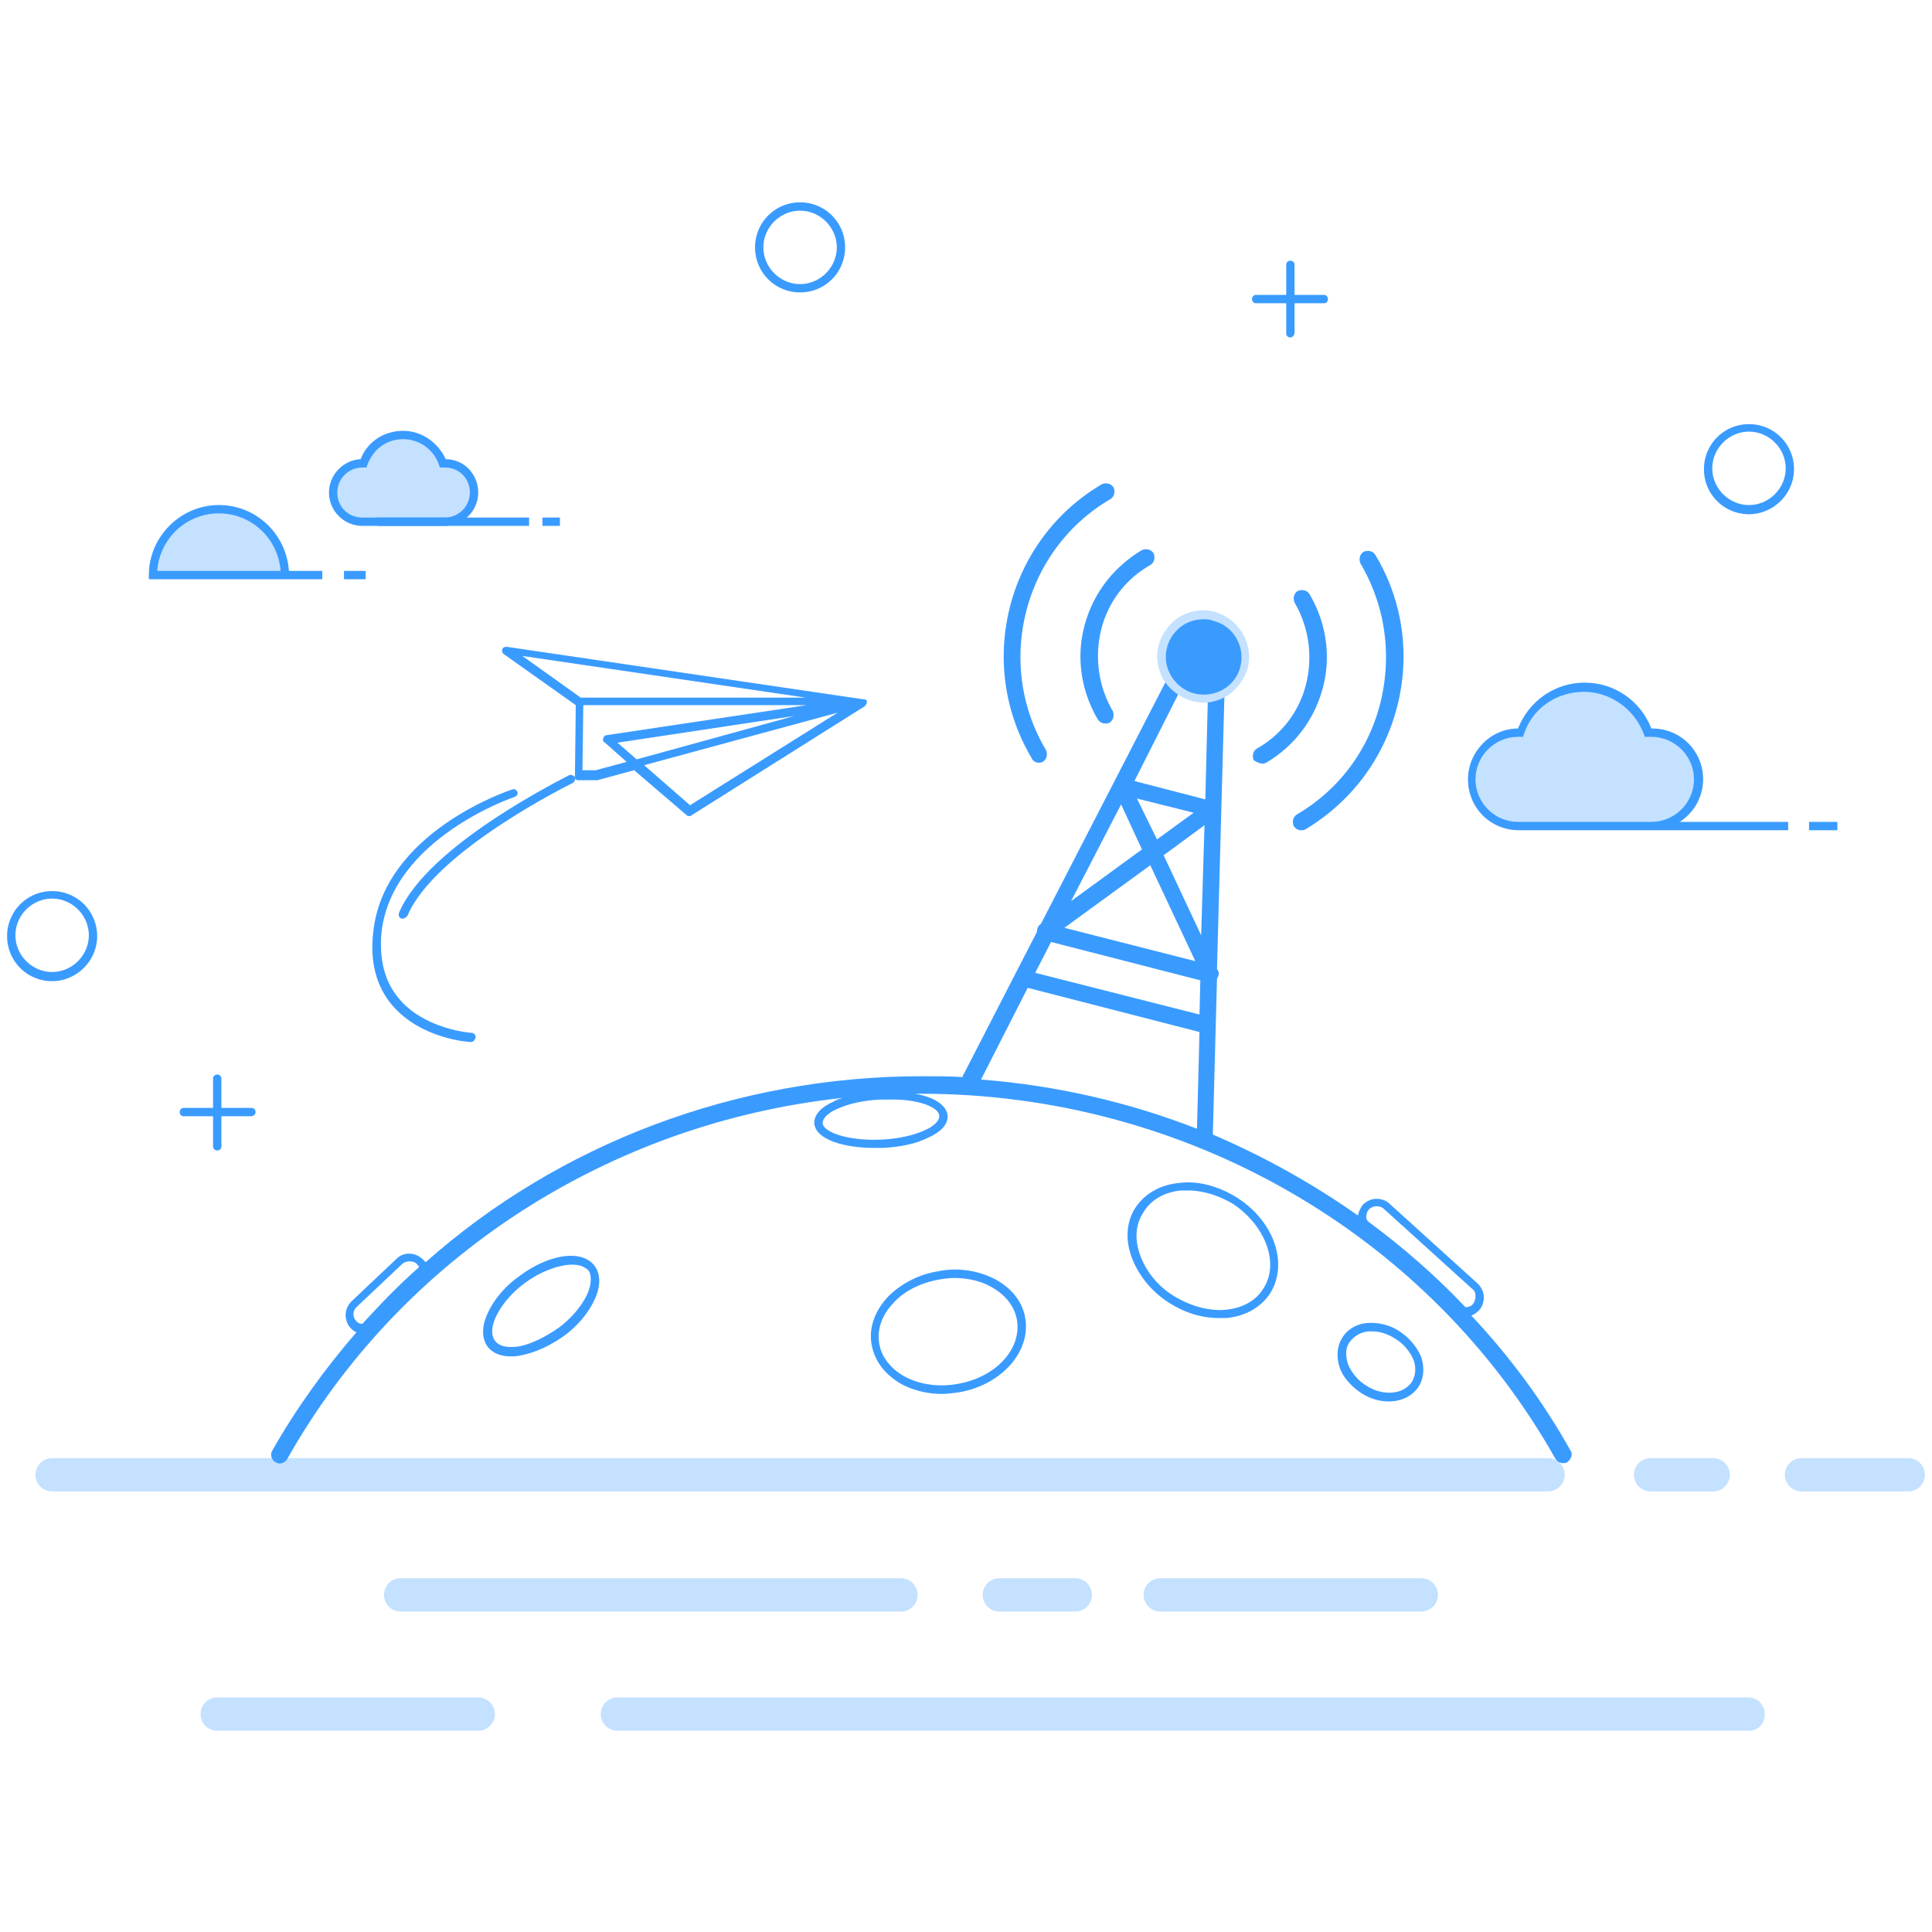 <?xml version="1.0" standalone="no"?><!DOCTYPE svg PUBLIC "-//W3C//DTD SVG 1.1//EN" "http://www.w3.org/Graphics/SVG/1.1/DTD/svg11.dtd"><svg t="1627462847352" class="icon" viewBox="0 0 1024 1024" version="1.1" xmlns="http://www.w3.org/2000/svg" p-id="35799" xmlns:xlink="http://www.w3.org/1999/xlink" width="200" height="200"><defs><style type="text/css">@font-face { font-family: "feedback-iconfont"; src: url("//at.alicdn.com/t/font_1031158_1uhr8ri0pk5.eot?#iefix") format("embedded-opentype"), url("//at.alicdn.com/t/font_1031158_1uhr8ri0pk5.woff2") format("woff2"), url("//at.alicdn.com/t/font_1031158_1uhr8ri0pk5.woff") format("woff"), url("//at.alicdn.com/t/font_1031158_1uhr8ri0pk5.ttf") format("truetype"), url("//at.alicdn.com/t/font_1031158_1uhr8ri0pk5.svg#iconfont") format("svg"); }
</style></defs><path d="M927.002 917.352H327.27c-4.861 0-8.839-3.979-8.839-8.838 0-4.861 3.979-8.839 8.839-8.839h599.288c4.861 0 8.839 3.979 8.839 8.839 0 4.86-3.536 8.838-8.396 8.838z m-673.537 0H115.132c-4.86 0-8.838-3.979-8.838-8.838 0-4.861 3.979-8.839 8.838-8.839h138.333c4.861 0 8.838 3.979 8.838 8.839 0 4.86-3.978 8.838-8.838 8.838z m499.848-63.198H614.98c-4.86 0-8.838-3.979-8.838-8.839 0-4.865 3.979-8.838 8.838-8.838h138.333c4.86 0 8.838 3.974 8.838 8.838 0 4.861-3.979 8.839-8.838 8.839z m-183.41 0h-40.217c-4.864 0-8.838-3.979-8.838-8.839 0-4.865 3.975-8.838 8.838-8.838h40.217c4.861 0 8.839 3.974 8.839 8.838 0 4.861-3.979 8.839-8.839 8.839z m-92.368 0H212.362c-4.861 0-8.839-3.979-8.839-8.839 0-4.865 3.979-8.838 8.839-8.838h265.172c4.86 0 8.838 3.974 8.838 8.838 0 4.861-3.979 8.839-8.838 8.839z m533.879-63.641h-56.57c-4.861 0-8.839-3.979-8.839-8.839 0-4.864 3.979-8.838 8.839-8.838h56.57c4.86 0 8.838 3.975 8.838 8.838 0 4.861-3.979 8.839-8.838 8.839z m-103.416 0h-33.149c-4.861 0-8.839-3.979-8.839-8.839 0-4.864 3.979-8.838 8.839-8.838h33.149c4.861 0 8.839 3.975 8.839 8.838 0 4.861-3.979 8.839-8.839 8.839z m-87.509 0h-792.862c-4.864 0-8.838-3.979-8.838-8.839 0-4.864 3.975-8.838 8.838-8.838h792.862c4.861 0 8.839 3.975 8.839 8.838 0 4.861-3.979 8.839-8.839 8.839z m0 0" fill="#C4E1FF" p-id="35800"></path><path d="M927.002 272.544a23.768 23.768 0 0 1-23.868-23.867 23.767 23.767 0 0 1 23.868-23.863 23.765 23.765 0 0 1 23.863 23.863c0 13.261-11.046 23.867-23.863 23.867z m0-43.756c-10.608 0-19.446 8.838-19.446 19.446 0 10.607 8.838 19.446 19.446 19.446 10.607 0 19.446-8.839 19.446-19.446 0-10.608-8.839-19.446-19.446-19.446z m-899.374 291.25a23.767 23.767 0 0 1-23.867-23.867 23.767 23.767 0 0 1 23.867-23.864 23.766 23.766 0 0 1 23.863 23.864c0 13.261-11.049 23.867-23.863 23.867z m0-43.757c-10.607 0-19.446 8.839-19.446 19.446 0 10.608 8.839 19.446 19.446 19.446s19.446-8.838 19.446-19.446c0-10.607-8.839-19.446-19.446-19.446z m396.43-321.299a23.766 23.766 0 0 1-23.864-23.863 23.767 23.767 0 0 1 23.864-23.867 23.767 23.767 0 0 1 23.867 23.867 23.766 23.766 0 0 1-23.867 23.863z m0-43.309c-10.608 0-19.446 8.838-19.446 19.446 0 10.607 8.838 19.446 19.446 19.446 10.607 0 19.446-8.839 19.446-19.446 0-10.608-8.839-19.446-19.446-19.446z m277.989 49.056h-36.238c-1.33 0-2.212-0.886-2.212-2.212 0-1.325 0.882-2.211 2.212-2.211h35.795c1.329 0 2.211 0.886 2.211 2.211 0 1.326-0.882 2.212-1.768 2.212z m0 0" fill="#3A9BFF" p-id="35801"></path><path d="M683.925 178.85c-1.325 0-2.207-0.886-2.207-2.211v-36.242c0-1.325 0.882-2.207 2.207-2.207 1.33 0 2.211 0.882 2.211 2.207v35.799c0 1.325-0.881 2.653-2.211 2.653zM133.253 591.633h-35.799c-1.325 0-2.211-0.882-2.211-2.212 0-1.325 0.886-2.207 2.211-2.207h35.799c1.325 0 2.211 0.882 2.211 2.207 0 1.33-1.329 2.212-2.211 2.212z m0 0" fill="#3A9BFF" p-id="35802"></path><path d="M115.132 609.753c-1.325 0-2.211-0.886-2.211-2.211v-35.799c0-1.325 0.886-2.207 2.211-2.207 1.326 0 2.211 0.882 2.211 2.207v35.799c0 1.325-0.885 2.211-2.211 2.211z m0 0" fill="#3A9BFF" p-id="35803"></path><path d="M875.291 388.334h-1.767c-4.861-14.143-18.121-24.307-33.589-24.307-15.467 0-29.167 10.164-33.589 24.307h-1.325c-13.699 0-24.749 11.05-24.749 24.749 0 13.699 11.05 24.749 24.749 24.749h70.713c13.699 0 24.749-11.05 24.749-24.749-0.444-13.699-11.493-24.749-25.193-24.749z m0 0" fill="#C4E1FF" p-id="35804"></path><path d="M947.772 435.622h-57.452c7.51-4.861 12.375-13.257 12.375-22.539 0-15.025-11.936-26.96-26.96-26.96h-0.444c-5.746-14.582-19.446-24.307-35.356-24.307s-29.61 9.725-35.356 24.307c-14.586 0-26.517 12.375-26.517 26.96 0 15.028 11.931 26.96 26.96 26.96h142.75v-4.421z m-143.193 0c-12.375 0-22.539-10.164-22.539-22.539 0-12.375 10.164-22.539 22.539-22.539h2.653l0.44-1.325c4.421-13.704 17.238-22.543 31.821-22.543 14.142 0 26.96 9.282 31.82 22.543l0.444 1.325h3.535c12.375 0 22.539 10.164 22.539 22.539 0 12.375-10.164 22.539-22.539 22.539h-70.712z m154.243 0h15.024v4.421H958.822v-4.421z m0 0" fill="#3A9BFF" p-id="35805"></path><path d="M235.787 245.584h-1.326c-3.097-8.839-11.049-15.029-20.775-15.029-9.721 0-18.117 6.189-20.771 15.029h-0.882c-8.4 0-15.471 7.071-15.471 15.467s7.071 15.467 15.471 15.467h43.753c8.396 0 15.467-7.071 15.467-15.467s-7.071-15.467-15.467-15.467z m0 0" fill="#C4E1FF" p-id="35806"></path><path d="M235.787 278.729H192.034c-9.725 0-17.678-7.952-17.678-17.678 0-9.282 7.51-17.235 16.792-17.678 3.536-9.282 12.375-15.025 22.539-15.025 9.726 0 18.564 6.185 22.543 15.025 9.721 0 17.235 7.957 17.235 17.678 0 9.726-7.957 17.678-17.678 17.678zM192.034 247.794c-7.071 0-13.261 5.743-13.261 13.257s5.747 13.261 13.261 13.261h43.753c7.07 0 13.257-5.747 13.257-13.261s-5.743-13.257-13.257-13.257h-2.654l-0.439-1.329c-2.654-7.953-10.168-13.699-19.008-13.699-8.838 0-15.91 5.303-19.003 13.699l-0.444 1.329h-2.207z m0 0" fill="#3A9BFF" p-id="35807"></path><path d="M199.988 274.312h80.437v4.417h-80.437v-4.417z m87.509 0h9.278v4.417h-9.278v-4.417z m0 0" fill="#3A9BFF" p-id="35808"></path><path d="M151.374 304.804c0-19.446-15.47-34.913-34.916-34.913s-34.913 15.467-34.913 34.913h90.158" fill="#C4E1FF" p-id="35809"></path><path d="M171.259 307.014h-92.365v-2.211c0-20.328 16.792-37.124 37.124-37.124 19.886 0 35.795 15.471 37.124 34.916h17.678v4.418h0.44z m-87.948-4.418H148.721c-1.325-17.238-15.467-30.495-32.703-30.495-17.239 0-31.381 13.257-32.707 30.495z m0 0M182.31 302.596h11.493v4.417H182.31zM213.687 486.888h-0.882c-1.325-0.44-1.768-1.768-1.325-3.093 15.025-35.799 87.062-71.155 90.159-72.923 0.881-0.44 2.207 0 3.093 0.886 0.443 0.882 0 2.211-0.886 3.093-0.882 0.443-73.805 36.242-87.948 70.712-0.882 0.444-1.325 1.326-2.211 1.326z m0 0" fill="#3A9BFF" p-id="35810"></path><path d="M249.486 552.297c-1.325 0-26.517-1.767-41.542-19.446-8.4-9.721-11.935-22.981-10.167-38.449 5.303-53.035 71.155-75.13 73.808-76.016 1.326-0.443 2.208 0.443 2.65 1.325 0.443 1.33-0.443 2.212-1.325 2.654-0.444 0-65.409 22.095-70.713 72.037-1.325 14.143 1.768 26.074 9.282 34.913 13.699 16.353 38.006 18.121 38.449 18.121 1.326 0 2.211 1.325 2.211 2.211-0.443 1.767-1.329 2.649-2.653 2.649z m0 0M832.422 768.856c-14.582-26.075-32.26-49.942-52.591-71.599 1.325-0.439 2.653-1.325 3.978-2.649 1.768-1.768 2.65-4.422 2.65-7.071 0-2.654-1.325-5.303-3.093-7.071l-46.845-42.427c-1.767-1.768-4.421-2.654-7.07-2.654-2.654 0-5.304 1.329-7.071 3.097-1.33 1.768-2.211 3.535-2.654 5.743-23.863-16.793-49.941-31.378-76.898-42.867l2.207-82.648c0.886-1.326 1.33-3.093 0.444-4.418l-0.444-0.886 3.979-146.285c0-2.211-1.325-3.979-3.535-4.417l-21.657-5.747c-1.768-0.443-3.975 0.444-4.861 2.211l-67.177 130.375-0.444 0.444c-1.325 0.882-1.767 2.649-1.767 3.975l-38.892 75.577c-0.44 0.439-0.44 0.882-0.44 1.325-7.07-0.443-14.585-0.443-21.657-0.443-98.554 0-192.249 35.799-262.96 98.555l-1.33-1.326c-3.975-3.978-10.163-4.417-14.142-0.443L186.287 689.748c-1.767 1.768-3.093 4.417-3.093 7.071 0 2.649 0.882 5.303 2.65 7.071 0.886 0.882 1.768 1.767 3.093 2.207-16.792 19.446-31.821 40.221-44.634 62.759-1.33 2.211-0.444 4.861 1.767 6.185 2.208 1.329 4.861 0.443 6.185-1.768 60.549-107.393 171.036-178.106 294.343-191.363-1.329 0.44-3.096 0.882-4.421 1.768-7.071 3.093-10.607 7.071-10.607 11.489 0.443 8.839 15.91 13.261 31.821 13.261h4.421c9.278-0.444 17.678-2.211 23.863-5.303 7.071-3.097 10.608-7.071 10.608-11.493-0.444-6.186-7.515-10.164-17.235-11.932h3.093c140.1 0 269.151 74.248 336.327 193.573 0.882 1.329 2.211 2.211 3.979 2.211 0.882 0 1.325 0 2.207-0.443 2.211-1.768 3.097-4.417 1.768-6.185zM497.865 591.633c0 2.211-2.653 5.303-7.956 7.514-5.747 2.649-13.7 4.417-22.539 4.861-17.678 0.885-31.378-3.979-31.378-8.839 0-2.211 2.65-5.303 7.953-7.514 5.747-2.65 13.699-4.418 22.539-4.861h4.421c15.467-0.443 26.96 3.979 26.96 8.839zM188.937 700.354c-2.207-2.211-2.207-5.746 0.443-7.957l23.868-22.538c0.882-0.886 2.649-1.326 3.975-1.326 1.329 0 3.096 0.44 3.978 1.768 0.444 0.439 0.886 0.882 0.886 1.325-10.607 9.282-20.332 19.446-30.053 30.053-1.329 0-2.211-0.443-3.097-1.325z m535.208-55.245c0-1.325 0.44-3.093 1.326-3.978 0.882-0.882 2.211-1.768 3.979-1.768h0.439c1.329 0 2.654 0.443 3.535 1.325l46.85 42.427c1.325 0.886 1.768 2.212 1.768 3.979 0 1.326-0.444 3.093-1.326 3.979-0.885 1.325-2.653 1.768-3.979 1.768-15.91-16.796-33.145-31.821-51.709-45.52-0.443-0.444-0.882-1.33-0.882-2.212zM557.086 499.263l79.109 20.331-0.44 18.121-87.065-22.099 8.396-16.353z m76.459 10.168l-69.387-17.679 45.52-33.149 23.867 50.828z m-30.939-86.184l30.053 7.514-19.445 14.143-10.608-21.657z m14.143 30.053l21.657-15.91-1.768 58.337-19.889-42.427z m8.4-86.623l15.025 3.979-1.326 53.034-37.567-9.721 23.867-47.292z m-30.939 59.667l11.05 23.863-37.568 27.403 26.517-51.267z m-49.499 97.229l91.044 23.421-1.329 51.267c-36.238-14.143-74.687-22.981-114.465-26.074l24.749-48.614z m0 0" fill="#3A9BFF" p-id="35811"></path><path d="M741.824 705.658c-5.304-3.535-11.494-4.864-17.239-4.421-5.743 0.443-10.607 3.536-13.257 7.957-2.654 4.417-3.093 9.721-1.325 15.467 1.767 5.303 6.185 10.164 11.489 13.699 4.861 3.093 9.725 4.421 14.585 4.421 6.628 0 12.375-2.653 15.91-7.956 2.65-4.418 3.093-9.722 1.326-15.467-2.211-5.303-6.185-10.164-11.489-13.7z m6.628 26.517c-4.421 7.071-15.467 7.953-24.307 2.207-4.421-2.649-7.956-7.071-9.725-11.489-1.325-4.421-1.325-8.396 0.886-11.493 2.207-3.093 5.742-5.303 10.164-5.743h1.767c3.979 0 8.397 1.326 12.375 3.975 4.418 2.654 7.953 7.071 9.722 11.493 1.329 3.979 0.886 7.953-0.882 11.05z m-93.251-97.673c-9.282-5.746-20.331-8.838-30.053-7.514-10.168 0.886-18.564 5.746-23.425 13.261-4.86 7.51-5.303 17.235-1.767 26.517 3.535 9.278 10.607 18.116 19.889 23.863 8.396 5.303 17.235 7.956 26.074 7.956h3.979c10.164-0.885 18.56-5.746 23.421-13.26 9.725-15.911 1.768-38.45-18.117-50.824z m14.582 48.174c-3.975 6.628-11.046 10.607-19.886 11.489-8.838 0.886-18.564-1.768-27.402-7.071-8.839-5.303-15.025-13.257-18.121-21.657-3.093-8.396-2.65-16.349 1.768-22.981 3.979-6.629 11.049-10.607 19.889-11.489h3.535c7.957 0 16.353 2.649 23.868 7.071 17.234 11.489 24.749 31.377 16.349 44.638z m-142.75-4.865c-8.839-4.417-19.446-6.185-30.053-3.975-10.608 1.768-20.328 7.071-26.961 14.143-6.628 7.511-9.721 16.349-7.952 25.189 1.767 8.838 7.514 15.91 16.352 20.775 6.186 3.093 13.257 4.861 20.772 4.861 3.093 0 6.185-0.444 9.282-0.886 22.539-3.975 38.006-21.653 34.913-39.332-1.326-8.4-7.071-15.91-16.353-20.775z m-19.446 55.688c-9.722 1.768-19.446 0.444-27.399-3.535-7.514-3.979-12.817-10.164-14.143-17.678-1.329-7.514 1.326-15.029 7.071-21.214 5.743-6.628 14.582-11.05 24.307-12.817 2.65-0.444 5.747-0.882 8.396-0.882 6.629 0 13.261 1.325 19.004 4.417 7.514 3.979 12.817 10.164 14.142 17.678 2.654 15.467-11.045 30.496-31.377 34.031z m-232.465-57.013c-7.514 5.303-13.261 12.375-16.353 19.004-3.536 7.07-3.536 13.703-0.443 18.12 2.653 3.536 7.07 5.303 12.375 5.303 1.325 0 3.093 0 4.86-0.443 7.515-1.325 15.471-4.861 22.982-10.164 7.514-5.303 13.26-12.375 16.352-19.004 3.536-7.07 3.536-13.699 0.444-18.12-6.629-9.282-24.307-6.629-40.217 5.303z m35.795 10.164c-3.093 6.189-8.397 12.375-15.025 17.239-7.071 4.86-14.143 8.396-20.771 9.721-6.189 0.886-10.608 0-12.818-3.093-2.211-3.093-1.767-7.957 0.882-13.261 3.097-6.185 8.4-12.375 15.029-17.235 8.396-6.185 18.12-9.721 25.192-9.721 3.975 0 7.071 1.325 8.839 3.535 1.325 2.65 1.325 7.511-1.329 12.814zM574.763 331.764c-4.417 16.796-1.768 34.474 7.071 49.499 0.886 1.325 2.211 2.211 3.979 2.211 0.882 0 1.325 0 2.211-0.443 2.207-1.326 2.65-3.979 1.768-6.185-7.515-12.818-9.726-28.286-6.189-42.871 3.535-14.585 12.817-26.96 26.074-34.474 2.211-1.326 2.654-3.975 1.768-6.186-1.325-2.211-3.975-2.653-6.185-1.767-15.467 9.282-26.075 23.424-30.496 40.217z m94.138 72.923c0.882 0 1.325 0 2.211-0.444 15.024-8.838 25.631-22.981 30.053-39.773 4.417-16.797 1.768-34.475-7.071-49.5-1.329-2.211-3.979-2.653-6.189-1.767-2.211 1.325-2.649 3.975-1.768 6.185 7.515 12.817 9.726 28.285 6.189 42.87-3.535 14.586-12.817 26.961-26.078 34.471-2.207 1.329-2.65 3.979-1.768 6.189 1.33 0.882 3.097 1.768 4.422 1.768z m-118.444-0.444c0.882 0 1.326 0 2.212-0.443 2.207-1.325 2.649-3.975 1.767-6.185-27.402-45.963-11.935-106.069 34.028-133.029 2.211-1.326 2.653-3.979 1.767-6.186-1.325-2.211-3.975-2.653-6.185-1.767-50.385 29.61-67.177 95.019-37.124 145.399 0.443 1.329 2.211 2.211 3.535 2.211z m137.004 27.403c-2.207 1.325-2.65 3.975-1.768 6.185 0.886 1.325 2.211 2.211 3.979 2.211 0.886 0 1.325 0 2.211-0.443 24.307-14.585 41.541-37.568 48.613-64.966 7.071-27.403 3.097-56.127-11.489-80.438-1.325-2.207-3.979-2.649-6.189-1.767-2.207 1.329-2.649 3.978-1.768 6.189 13.261 22.539 16.797 48.613 10.608 73.804-6.185 24.749-21.653 45.963-44.195 59.224z m0 0M615.866 348.117c0 7.894 4.21 15.192 11.046 19.14a22.099 22.099 0 0 0 33.149-19.14 22.091 22.091 0 0 0-11.05-19.14 22.08 22.08 0 0 0-22.099 0 22.096 22.096 0 0 0-11.046 19.14z m0 0" fill="#3A9BFF" p-id="35812"></path><path d="M637.962 372.423c-2.208 0-3.975-0.443-6.185-0.882-6.189-1.767-11.494-5.746-15.029-11.049-3.093-5.747-4.417-11.932-2.65-18.564 1.768-6.185 5.747-11.489 11.05-15.025 5.743-3.093 11.932-4.421 18.56-2.653 12.818 3.535 20.771 16.796 17.678 29.613-1.767 6.185-5.746 11.49-11.049 15.025-3.975 2.211-7.953 3.535-12.375 3.535z m0-44.195c-3.536 0-7.071 0.886-10.164 2.654-4.418 2.65-7.953 7.071-9.282 12.375-1.326 5.303-0.44 10.607 2.211 15.025 2.653 4.421 7.071 7.956 12.375 9.282 10.607 2.649 21.657-3.536 24.307-14.143 2.653-10.607-3.536-21.657-14.143-24.307-2.207-0.886-3.536-0.886-5.303-0.886z m0 0" fill="#C4E1FF" p-id="35813"></path><path d="M459.413 372.866c0-0.444 0-0.444 0 0v-1.768h-0.439s-0.444 0-0.444-0.443h-0.886l-189.156-27.842c-0.881 0-2.207 0.443-2.207 1.325-0.443 0.886 0 2.211 0.882 2.653l38.01 26.957-0.443 37.567c0 0.444 0 1.326 0.443 1.768 0.439 0.443 0.882 0.443 1.768 0.443h9.721l19.446-5.303 27.842 23.863c0.444 0.444 0.886 0.444 1.329 0.444 0.44 0 0.882 0 1.326-0.444l91.926-57.895c0.444-0.882 0.444-0.882 0.882-1.325z m-32.259-3.093H307.824l-30.935-22.1 150.264 22.1z m-111.373 38.449h-7.071l0.44-34.474h118.443l-106.069 15.91c-0.882 0-1.768 0.886-1.768 1.768-0.439 0.886 0 1.768 0.886 2.211l11.489 10.164-16.349 4.421z m105.184-28.728l-83.531 22.982-10.163-8.839 93.694-14.143z m-55.245 47.288l-24.307-21.213 102.533-27.842-78.227 49.055z m0 0" fill="#3A9BFF" p-id="35814"></path></svg>